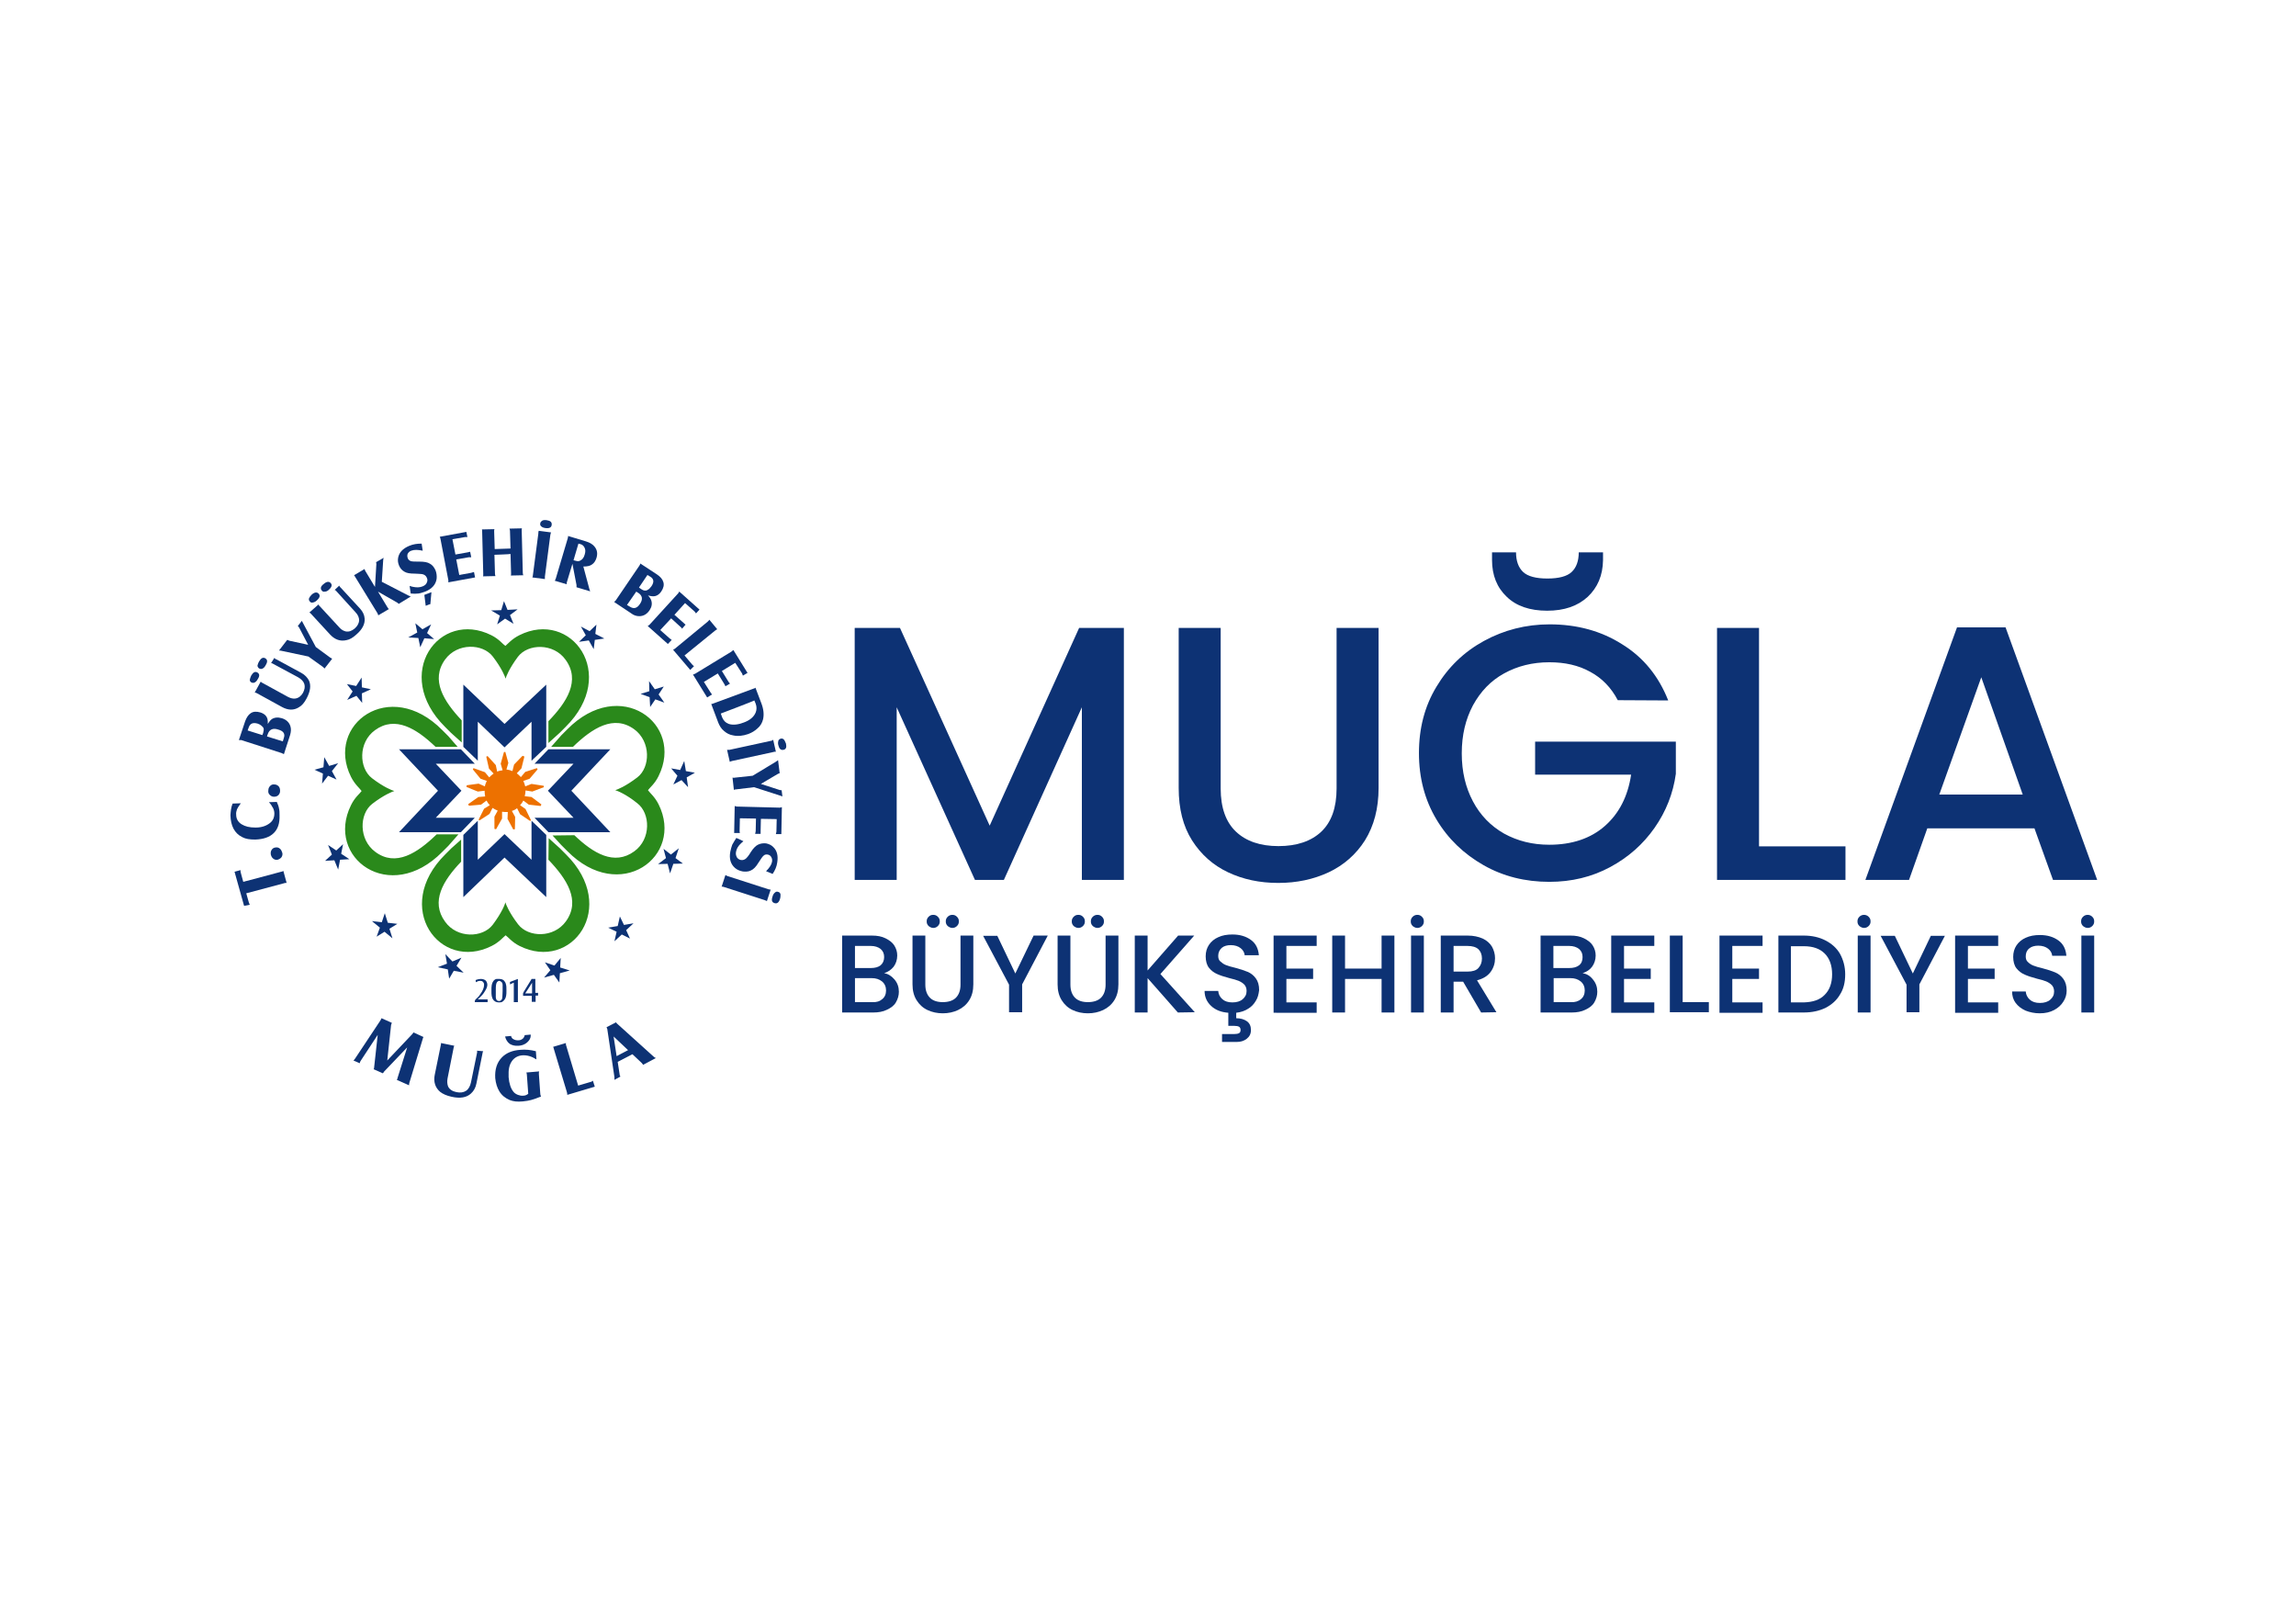 <?xml version="1.0" encoding="utf-8"?>
<!-- Generator: Adobe Illustrator 28.2.0, SVG Export Plug-In . SVG Version: 6.00 Build 0)  -->
<svg version="1.0" id="katman_1" xmlns="http://www.w3.org/2000/svg" xmlns:xlink="http://www.w3.org/1999/xlink" x="0px" y="0px"
	 viewBox="0 0 841.9 595.3" style="enable-background:new 0 0 841.9 595.3;" xml:space="preserve">
<style type="text/css">
	.st0{fill:#0D3274;}
	.st1{fill-opacity:0;}
	.st2{fill:#2A891B;}
	.st3{fill:#ED7100;}
</style>
<g id="mbblogo_00000151518529758858522850000012113790262415524753_">
	<g>
		<path class="st0" d="M412.1,230.2v92.4h-15.4v-63.3l-28.6,63.3h-10.6l-28.7-63.3v63.3h-15.4v-92.4H330l32.9,72.5l32.8-72.5
			C395.7,230.2,412.1,230.2,412.1,230.2z"/>
		<path class="st0" d="M447.6,230.2v58.9c0,7,1.9,12.3,5.6,15.8s8.9,5.3,15.6,5.3s12-1.8,15.7-5.3s5.6-8.8,5.6-15.8v-58.9h15.4v58.7
			c0,7.5-1.7,13.9-5,19.2c-3.3,5.2-7.8,9.1-13.3,11.7c-5.6,2.6-11.7,3.9-18.5,3.9c-6.8,0-12.9-1.3-18.4-3.9
			c-5.5-2.6-9.9-6.5-13.2-11.7s-4.9-11.6-4.9-19.2v-58.7H447.6z"/>
		<path class="st0" d="M593.2,256.7c-2.4-4.6-5.8-8.1-10.1-10.4c-4.3-2.4-9.3-3.5-15-3.5c-6.2,0-11.7,1.4-16.6,4.1
			c-4.9,2.7-8.6,6.6-11.4,11.7c-2.7,5.1-4.1,10.9-4.1,17.6s1.4,12.5,4.1,17.6c2.7,5.1,6.5,9,11.4,11.8c4.9,2.7,10.4,4.1,16.6,4.1
			c8.3,0,15.2-2.3,20.4-6.9c5.2-4.6,8.4-10.8,9.6-18.8h-35.2v-12.1h51.6v11.8c-1,7.2-3.6,13.8-7.8,19.8s-9.6,10.8-16.3,14.4
			c-6.7,3.6-14.1,5.4-22.3,5.4c-8.8,0-16.9-2-24.1-6.1s-13-9.6-17.3-16.8c-4.3-7.2-6.4-15.3-6.4-24.3c0-9.1,2.1-17.2,6.4-24.3
			c4.3-7.2,10.1-12.8,17.4-16.8c7.3-4,15.4-6.1,24.1-6.1c10,0,18.9,2.4,26.6,7.3c7.8,4.8,13.4,11.7,16.9,20.6L593.2,256.7
			L593.2,256.7z M582.2,218.8c-3.7,3.4-8.6,5.1-14.9,5.1c-6.3,0-11.3-1.7-14.8-5.1c-3.6-3.4-5.4-7.9-5.4-13.5v-2.8h8.8
			c0,3.2,0.9,5.6,2.6,7.2c1.7,1.6,4.7,2.4,8.9,2.4c4.2,0,7.2-0.8,8.9-2.4c1.7-1.6,2.6-4,2.6-7.2h8.9v2.9
			C587.7,211,585.8,215.4,582.2,218.8L582.2,218.8z"/>
		<path class="st0" d="M645,310.3h31.7v12.3h-47.1v-92.4H645V310.3z"/>
		<path class="st0" d="M746,303.7h-39.3l-6.7,18.9h-16l33.6-92.6h17.8l33.6,92.6h-16.2L746,303.7L746,303.7z M741.7,291.3l-15.2-43
			l-15.4,43H741.7z"/>
		<path class="st0" d="M328,359.1c1.1,1.3,1.6,2.8,1.6,4.5c0,1.4-0.4,2.7-1.1,3.9s-1.8,2-3.3,2.7c-1.4,0.7-3.1,1-5,1h-11.4V343h10.9
			c2,0,3.6,0.3,5,1c1.4,0.7,2.5,1.5,3.2,2.6s1.1,2.3,1.1,3.7c0,1.6-0.5,3-1.3,4.1c-0.9,1.1-2,1.9-3.5,2.4
			C325.6,357,326.9,357.8,328,359.1L328,359.1z M313.5,354.9h5.8c1.5,0,2.7-0.3,3.6-1c0.8-0.7,1.3-1.7,1.3-3c0-1.3-0.4-2.2-1.3-3
			c-0.9-0.7-2.1-1.1-3.6-1.1h-5.8V354.9L313.5,354.9z M323.5,366.3c0.9-0.7,1.4-1.8,1.4-3.2c0-1.3-0.5-2.5-1.5-3.3
			c-1-0.8-2.2-1.2-3.8-1.2h-6.1v8.8h6.3C321.4,367.5,322.6,367.1,323.5,366.3L323.5,366.3z"/>
		<path class="st0" d="M339.3,343V361c0,2.1,0.6,3.7,1.7,4.8c1.1,1.1,2.7,1.6,4.7,1.6s3.7-0.5,4.8-1.6c1.1-1.1,1.7-2.7,1.7-4.8V343
			h4.7v17.9c0,2.3-0.5,4.2-1.5,5.8c-1,1.6-2.4,2.8-4.1,3.6s-3.6,1.2-5.6,1.2s-3.9-0.4-5.6-1.2s-3-2-4-3.6c-1-1.6-1.5-3.5-1.5-5.8
			V343H339.3z M340.5,339.5c-0.5-0.5-0.7-1-0.7-1.7c0-0.7,0.2-1.2,0.7-1.7c0.5-0.5,1-0.7,1.7-0.7c0.7,0,1.2,0.2,1.7,0.7
			c0.5,0.5,0.7,1,0.7,1.7c0,0.7-0.2,1.2-0.7,1.7c-0.5,0.5-1.1,0.7-1.7,0.7S341,339.9,340.5,339.5z M347.5,339.5
			c-0.5-0.5-0.7-1-0.7-1.7c0-0.7,0.2-1.2,0.7-1.7c0.5-0.5,1.1-0.7,1.7-0.7c0.7,0,1.2,0.2,1.7,0.7c0.5,0.5,0.7,1,0.7,1.7
			c0,0.7-0.2,1.2-0.7,1.7c-0.5,0.5-1.1,0.7-1.7,0.7C348.6,340.2,348,339.9,347.5,339.5z"/>
		<path class="st0" d="M384.2,343l-9.4,17.9v10.2H370V361l-9.5-17.9h5.2l6.6,13.8L379,343H384.2L384.2,343z"/>
		<path class="st0" d="M392.5,343V361c0,2.1,0.6,3.7,1.7,4.8c1.1,1.1,2.7,1.6,4.7,1.6s3.7-0.5,4.8-1.6c1.1-1.1,1.7-2.7,1.7-4.8V343
			h4.7v17.9c0,2.3-0.5,4.2-1.5,5.8c-1,1.6-2.4,2.8-4.1,3.6s-3.6,1.2-5.6,1.2c-2,0-3.9-0.4-5.6-1.2s-3-2-4-3.6
			c-1-1.6-1.5-3.5-1.5-5.8V343H392.5z M393.7,339.5c-0.5-0.5-0.7-1-0.7-1.7c0-0.7,0.2-1.2,0.7-1.7c0.5-0.5,1-0.7,1.7-0.7
			c0.7,0,1.2,0.2,1.7,0.7c0.5,0.5,0.7,1,0.7,1.7c0,0.7-0.2,1.2-0.7,1.7c-0.5,0.5-1.1,0.7-1.7,0.7
			C394.8,340.2,394.2,339.9,393.7,339.5z M400.7,339.5c-0.5-0.5-0.7-1-0.7-1.7c0-0.7,0.2-1.2,0.7-1.7c0.5-0.5,1.1-0.7,1.7-0.7
			c0.7,0,1.2,0.2,1.7,0.7c0.5,0.5,0.7,1,0.7,1.7c0,0.7-0.2,1.2-0.7,1.7c-0.5,0.5-1.1,0.7-1.7,0.7
			C401.8,340.2,401.2,339.9,400.7,339.5z"/>
		<path class="st0" d="M431.9,371.2l-11.1-12.6v12.6h-4.7V343h4.7v12.8L432,343h5.9l-12.4,14.1l12.6,14L431.9,371.2L431.9,371.2z"/>
		<path class="st0" d="M460.5,366.9c-0.7,1.2-1.6,2.2-2.8,2.9c-1.2,0.8-2.7,1.3-4.4,1.5v2c1.6,0,2.9,0.4,3.9,1.1
			c1,0.7,1.5,1.8,1.5,3.2c0,1.4-0.5,2.4-1.5,3.2c-1,0.8-2.2,1.2-3.7,1.2h-5.4v-2.9h4.5c0.7,0,1.3-0.1,1.7-0.3
			c0.4-0.2,0.6-0.6,0.6-1.2c0-0.5-0.2-1-0.6-1.2s-1-0.3-1.7-0.3h-2.2v-4.8c-2.6-0.2-4.7-1-6.3-2.5s-2.4-3.3-2.4-5.5h5
			c0.1,1.2,0.6,2.2,1.5,3c0.9,0.8,2.1,1.2,3.7,1.2c1.6,0,2.9-0.4,3.8-1.2c0.9-0.8,1.4-1.7,1.4-3c0-1-0.3-1.7-0.8-2.3
			c-0.6-0.6-1.2-1-2.1-1.4c-0.8-0.3-2-0.7-3.4-1c-1.9-0.5-3.4-1-4.5-1.5c-1.2-0.5-2.2-1.3-3-2.3c-0.8-1-1.2-2.5-1.2-4.2
			c0-1.6,0.4-3,1.2-4.2c0.8-1.2,2-2.2,3.4-2.8c1.5-0.7,3.2-1,5.2-1c2.8,0,5,0.7,6.8,2s2.7,3.2,2.9,5.6h-5.2c-0.1-1-0.6-1.9-1.5-2.6
			s-2.1-1.1-3.6-1.1c-1.3,0-2.5,0.3-3.3,1c-0.8,0.7-1.3,1.7-1.3,2.9c0,0.9,0.2,1.6,0.8,2.1s1.2,1,2,1.3c0.8,0.3,2,0.7,3.4,1
			c1.9,0.5,3.4,1,4.6,1.5c1.2,0.5,2.2,1.3,3,2.4c0.8,1.1,1.2,2.5,1.2,4.3C461.5,364.6,461.2,365.8,460.5,366.9L460.5,366.9z"/>
		<path class="st0" d="M471.7,346.8v8.3h9.8v3.8h-9.8v8.6h11.1v3.8H467V343h15.8v3.8L471.7,346.8L471.7,346.8z"/>
		<path class="st0" d="M511.3,343v28.2h-4.7v-12.3h-13.4v12.3h-4.7V343h4.7v12.1h13.4V343H511.3z"/>
		<path class="st0" d="M518,339.5c-0.5-0.5-0.7-1-0.7-1.7c0-0.7,0.2-1.2,0.7-1.7c0.5-0.5,1.1-0.7,1.7-0.7c0.7,0,1.2,0.2,1.7,0.7
			c0.5,0.5,0.7,1,0.7,1.7c0,0.7-0.2,1.2-0.7,1.7c-0.5,0.5-1.1,0.7-1.7,0.7C519.1,340.2,518.5,339.9,518,339.5z M522.1,343v28.2h-4.7
			V343H522.1z"/>
		<path class="st0" d="M543.1,371.2l-6.6-11.3H533v11.3h-4.7V343h9.8c2.2,0,4,0.4,5.6,1.1c1.5,0.7,2.7,1.8,3.4,3
			c0.7,1.3,1.1,2.7,1.1,4.2c0,1.8-0.5,3.5-1.6,5c-1.1,1.5-2.7,2.5-5,3.1l7.1,11.7L543.1,371.2L543.1,371.2z M533,356.2h5.2
			c1.7,0,3.1-0.4,3.9-1.3s1.3-2,1.3-3.5s-0.5-2.6-1.3-3.4c-0.9-0.8-2.2-1.2-4-1.2H533L533,356.2L533,356.2z"/>
		<path class="st0" d="M584.1,359.1c1.1,1.3,1.6,2.8,1.6,4.5c0,1.4-0.4,2.7-1.1,3.9s-1.8,2-3.3,2.7c-1.4,0.7-3.1,1-5,1h-11.4V343
			h10.9c2,0,3.6,0.3,5,1c1.4,0.7,2.5,1.5,3.2,2.6s1.1,2.3,1.1,3.7c0,1.6-0.5,3-1.3,4.1s-2,1.9-3.5,2.4
			C581.8,357,583.1,357.8,584.1,359.1L584.1,359.1z M569.6,354.9h5.8c1.5,0,2.7-0.3,3.6-1c0.9-0.7,1.3-1.7,1.3-3
			c0-1.3-0.4-2.2-1.3-3c-0.9-0.7-2.1-1.1-3.6-1.1h-5.8V354.9L569.6,354.9z M579.7,366.3c0.9-0.7,1.4-1.8,1.4-3.2
			c0-1.3-0.5-2.5-1.5-3.3c-1-0.8-2.2-1.2-3.8-1.2h-6.1v8.8h6.3C577.5,367.5,578.8,367.1,579.7,366.3L579.7,366.3z"/>
		<path class="st0" d="M595.5,346.8v8.3h9.8v3.8h-9.8v8.6h11.1v3.8h-15.8V343h15.8v3.8L595.5,346.8L595.5,346.8z"/>
		<path class="st0" d="M617,367.4h9.6v3.7h-14.3V343h4.7L617,367.4L617,367.4z"/>
		<path class="st0" d="M635.2,346.8v8.3h9.8v3.8h-9.8v8.6h11.1v3.8h-15.8V343h15.8v3.8L635.2,346.8L635.2,346.8z"/>
		<path class="st0" d="M669.4,344.8c2.3,1.2,4.1,2.8,5.3,4.9c1.2,2.2,1.9,4.7,1.9,7.5c0,2.9-0.6,5.4-1.9,7.4c-1.2,2.1-3,3.7-5.3,4.9
			c-2.3,1.1-4.9,1.7-8,1.7h-9.3V343h9.3C664.4,343,667.1,343.6,669.4,344.8L669.4,344.8z M669.1,364.7c1.8-1.8,2.7-4.3,2.7-7.5
			c0-3.2-0.9-5.8-2.7-7.6s-4.3-2.7-7.7-2.7h-4.7v20.6h4.7C664.7,367.4,667.3,366.6,669.1,364.7L669.1,364.7z"/>
		<path class="st0" d="M681.8,339.5c-0.5-0.5-0.7-1-0.7-1.7c0-0.7,0.2-1.2,0.7-1.7c0.5-0.5,1.1-0.7,1.7-0.7s1.2,0.2,1.7,0.7
			c0.5,0.5,0.7,1,0.7,1.7c0,0.7-0.2,1.2-0.7,1.7c-0.5,0.5-1.1,0.7-1.7,0.7S682.3,339.9,681.8,339.5z M685.9,343v28.2h-4.7V343H685.9
			z"/>
		<path class="st0" d="M713.2,343l-9.4,17.9v10.2h-4.7V361l-9.5-17.9h5.2l6.6,13.8l6.6-13.8H713.2L713.2,343z"/>
		<path class="st0" d="M721.6,346.8v8.3h9.8v3.8h-9.8v8.6h11.1v3.8h-15.8V343h15.8v3.8L721.6,346.8L721.6,346.8z"/>
		<path class="st0" d="M742.7,370.5c-1.5-0.7-2.7-1.6-3.6-2.8c-0.9-1.2-1.3-2.6-1.3-4.2h5c0.1,1.2,0.6,2.2,1.5,3
			c0.9,0.8,2.1,1.2,3.7,1.2c1.6,0,2.9-0.4,3.8-1.2s1.4-1.7,1.4-3c0-1-0.3-1.7-0.8-2.3c-0.6-0.6-1.2-1-2.1-1.4c-0.8-0.3-2-0.7-3.4-1
			c-1.9-0.5-3.4-1-4.5-1.5c-1.2-0.5-2.2-1.3-3-2.3c-0.8-1-1.2-2.5-1.2-4.2c0-1.6,0.4-3,1.2-4.2s2-2.2,3.4-2.8c1.5-0.7,3.2-1,5.2-1
			c2.8,0,5,0.7,6.8,2s2.7,3.2,2.9,5.6h-5.2c-0.1-1-0.6-1.9-1.5-2.6c-0.9-0.7-2.1-1.1-3.6-1.1c-1.3,0-2.5,0.3-3.3,1
			c-0.9,0.7-1.3,1.7-1.3,2.9c0,0.9,0.2,1.6,0.8,2.1c0.5,0.5,1.2,1,2,1.3c0.8,0.3,2,0.7,3.4,1c1.9,0.5,3.4,1,4.6,1.5
			c1.2,0.5,2.2,1.3,3,2.4c0.8,1.1,1.2,2.5,1.2,4.3c0,1.4-0.4,2.8-1.2,4c-0.8,1.3-1.9,2.3-3.4,3.1c-1.5,0.8-3.2,1.2-5.3,1.2
			C746,371.5,744.2,371.1,742.7,370.5L742.7,370.5z"/>
		<path class="st0" d="M763.8,339.5c-0.5-0.5-0.7-1-0.7-1.7c0-0.7,0.2-1.2,0.7-1.7c0.5-0.5,1.1-0.7,1.7-0.7s1.2,0.2,1.7,0.7
			c0.5,0.5,0.7,1,0.7,1.7c0,0.7-0.2,1.2-0.7,1.7c-0.5,0.5-1.1,0.7-1.7,0.7S764.3,339.9,763.8,339.5z M767.9,343v28.2h-4.7V343H767.9
			z"/>
	</g>
	<path class="st1" d="M73.9,297.3c0-61.3,50.4-111,112.6-111"/>
	<path class="st1" d="M186.5,408.3c-62.2,0-112.6-49.7-112.6-111"/>
	<path class="st0" d="M181.3,203.4l0.2,7c0,0.4,0.1,0.6,0.2,0.8l-4.6,0.1c0,0,0.1-0.2,0.1-0.4c0-0.1,0-0.2,0-0.5l-0.4-15.5
		c0,0,0-0.3,0-0.4c0-0.1,0-0.2-0.1-0.4l4.6-0.1c-0.1,0.2-0.1,0.5-0.1,0.8l0.2,6.5l5.8-0.2l-0.2-6.5c0-0.3-0.1-0.6-0.2-0.8l4.6-0.1
		c0,0-0.1,0.2-0.1,0.4c0,0.1,0,0.2,0,0.5l0.4,15.5c0,0.4,0.1,0.6,0.2,0.8l-4.6,0.1l0.1-0.4c0,0,0-0.2,0-0.5l-0.2-7
		C187.1,203.2,181.3,203.4,181.3,203.4z"/>
	<path class="st0" d="M197.5,194.6l4.6,0.6c0,0-0.1,0.2-0.2,0.4c0,0.1,0,0.2-0.1,0.5l-2,15.3c0,0.4,0,0.6,0,0.9l-4.6-0.6
		c0.1-0.2,0.2-0.5,0.2-0.8l2-15.3c0,0,0-0.3,0-0.4C197.5,194.9,197.5,194.8,197.5,194.6L197.5,194.6z M200.4,190.7
		c1.4,0.2,2,0.7,1.9,1.7c-0.1,1-0.9,1.4-2.3,1.2c-0.7-0.1-1.2-0.3-1.5-0.6c-0.4-0.3-0.5-0.7-0.4-1.1c0-0.4,0.3-0.7,0.7-1
		C199.1,190.7,199.7,190.6,200.4,190.7z"/>
	<path class="st0" d="M210.3,205.4l0.8,0.2c0.7,0.2,1.2,0.2,1.7-0.1c0.8-0.4,1.3-1.1,1.6-2.2c0.3-1,0.3-1.7,0-2.4
		c-0.3-0.7-0.8-1.2-1.5-1.4l-0.8-0.2L210.3,205.4L210.3,205.4z M209.9,206.7l-2,6.6c0,0-0.1,0.3-0.1,0.4c0,0.1,0,0.3,0,0.5l-4.4-1.3
		c0,0,0.1-0.2,0.2-0.3c0-0.1,0.1-0.2,0.2-0.5l4.4-14.8c0.1-0.3,0.1-0.6,0.1-0.8l6.6,2c1.3,0.4,2.4,1,3.1,1.9c1,1.2,1.2,2.6,0.7,4.2
		c-0.3,1-0.9,1.9-1.7,2.4c-0.7,0.5-1.7,0.7-3.1,0.7l2.2,8.2c0.1,0.4,0.2,0.7,0.3,0.9l-5-1.5c0-0.3,0-0.6,0-0.8L209.9,206.7
		L209.9,206.7z"/>
	<path class="st0" d="M161.2,196.8l9.8-1.8l0.4,1.9c-0.2,0-0.6,0-0.9,0l-4.6,0.8l1.1,5.6l4.5-0.8c0.4-0.1,0.7-0.2,0.9-0.2l0.4,2
		c-0.2,0-0.6,0-0.9,0l-4.6,0.8l1.1,5.7l4.4-0.8c0.4-0.1,0.7-0.2,1-0.3l0.4,2l-9.8,1.8c0-0.2,0-0.5,0-0.8l-2.9-15.2
		C161.4,197.1,161.3,196.8,161.2,196.8L161.2,196.8z"/>
	<path class="st0" d="M150.6,217.6l-0.4-2.8c0.7,0.2,1.2,0.4,1.5,0.4c1.1,0.2,2.2,0.2,3.2-0.2c0.8-0.3,1.4-0.8,1.6-1.4
		c0.3-0.6,0.3-1.2,0-1.8c-0.3-0.7-0.8-1.1-1.6-1.3c-0.2,0-0.5-0.1-1-0.1c-0.5,0-1.1-0.1-1.9-0.1c-1.7,0-2.9-0.2-3.7-0.7
		c-0.9-0.5-1.6-1.3-2-2.3c-0.4-1-0.5-1.9-0.3-2.9c0.4-1.9,1.7-3.3,4.1-4.3c1.4-0.6,2.9-0.8,4.5-0.8l0.4,2.6c-1.8-0.4-3.2-0.4-4.2,0
		c-0.6,0.2-1,0.6-1.3,1.1c-0.2,0.5-0.2,1,0,1.6c0.2,0.6,0.6,0.9,1.1,1.1c0.5,0.2,1.6,0.2,3.2,0.2c1.7,0,3,0.2,3.9,0.8
		c0.9,0.5,1.5,1.3,2,2.4c0.4,1,0.5,2.1,0.4,3.1c-0.3,2.1-1.7,3.7-4.2,4.7c-0.9,0.3-1.7,0.6-2.5,0.7S151.7,217.7,150.6,217.6
		L150.6,217.6z M156.1,222.1l-0.5-4l2.6-1l-0.4,4.4C157.8,221.4,156.1,222.1,156.1,222.1z"/>
	<path class="st0" d="M229.9,221.8l1.2,0.7c1.3,0.8,2.5,0.5,3.5-1c1.2-1.7,1-3.1-0.5-4.1l-0.8-0.5
		C233.3,216.9,229.9,221.8,229.9,221.8z M234.3,215.4l0.7,0.5c0.7,0.5,1.3,0.7,1.8,0.6c0.3,0,0.7-0.2,1.1-0.5
		c0.2-0.2,0.4-0.3,0.5-0.5c0.2-0.2,0.3-0.4,0.5-0.6c1-1.5,0.9-2.7-0.5-3.5l-1-0.6L234.3,215.4L234.3,215.4z M234.8,206.6l6.1,4
		c1.2,0.8,2,1.7,2.3,2.7c0.4,1.1,0.1,2.3-0.7,3.5c-0.8,1.2-1.9,1.9-3.2,1.8c-0.4,0-1-0.1-1.7-0.3c0.6,0.6,1,1.2,1.2,1.8
		c0.4,1.2,0.2,2.4-0.6,3.6c-1,1.5-2.3,2.2-3.8,2.2c-1,0-2-0.3-2.9-1l-6.3-4.2c0,0,0.4-0.4,0.6-0.6l8.7-12.8
		C234.6,207.1,234.8,206.8,234.8,206.6L234.8,206.6z"/>
	<path class="st0" d="M138.6,216.9l3.5,5.8c0,0,0.2,0.2,0.2,0.3c0.1,0.1,0.2,0.2,0.3,0.3l-3.9,2.3c0-0.2-0.2-0.5-0.3-0.8l-8.1-13.2
		c0,0-0.2-0.2-0.2-0.4c-0.1-0.1-0.2-0.2-0.3-0.3l3.9-2.3c0,0,0.1,0.3,0.1,0.4c0,0.1,0.1,0.2,0.2,0.4l3.5,5.8l0.5-8.3
		c0-0.2,0-0.5-0.1-0.8l2.8-1.6c-0.1,0.2-0.2,0.6-0.2,1l-0.5,7.8l9.7,5c0.4,0.2,0.7,0.3,0.9,0.4l-4.4,2.7c-0.2-0.2-0.4-0.4-0.6-0.5
		L138.6,216.9L138.6,216.9z"/>
	<path class="st0" d="M249.1,216.9l7.4,6.6l-1.3,1.4c-0.1-0.2-0.3-0.5-0.5-0.7l-3.5-3.1l-3.9,4.3l3.4,3c0.3,0.3,0.5,0.5,0.7,0.6
		l-1.3,1.5c-0.1-0.2-0.3-0.5-0.6-0.7l-3.4-3.1l-4,4.3l3.4,3c0.3,0.2,0.6,0.5,0.8,0.6l-1.4,1.5l-7.4-6.6c0.2-0.1,0.5-0.3,0.7-0.5
		l10.5-11.5C248.9,217.2,249,216.9,249.1,216.9L249.1,216.9z"/>
	<path class="st0" d="M253.1,245.6l-6.3-7.4c0.2-0.1,0.5-0.2,0.7-0.4l12-9.9c0,0,0.2-0.2,0.3-0.3c0.1-0.1,0.2-0.2,0.3-0.4l2.9,3.5
		c0,0-0.2,0.1-0.4,0.2c-0.1,0.1-0.2,0.2-0.4,0.3l-11.2,9.1l2.7,3.2c0.3,0.3,0.5,0.6,0.8,0.7L253.1,245.6L253.1,245.6z"/>
	<path class="st0" d="M118.7,214.1c1-0.9,1.9-1,2.5-0.4c0.7,0.7,0.5,1.5-0.6,2.5c-0.5,0.5-1,0.7-1.5,0.7c-0.5,0.1-0.8,0-1.1-0.4
		c-0.3-0.3-0.4-0.7-0.3-1.2C117.8,215,118.1,214.5,118.7,214.1L118.7,214.1z M114.3,218c1-0.9,1.9-1,2.5-0.4
		c0.7,0.7,0.5,1.5-0.6,2.5c-0.5,0.5-1,0.7-1.5,0.8c-0.5,0.1-0.8,0-1.1-0.4c-0.3-0.3-0.4-0.7-0.3-1.1
		C113.5,218.9,113.8,218.5,114.3,218z M124.4,214.7c0,0,0.1,0.2,0.2,0.4c0,0.1,0.2,0.2,0.3,0.3l7.1,7.7c1,1.1,1.6,2.3,1.7,3.6
		c0.2,2-0.8,4-3,5.9c-1.3,1.2-2.5,1.9-3.7,2.1c-2.2,0.5-4.2-0.2-5.9-2l-7-7.6c0,0-0.2-0.2-0.3-0.3s-0.2-0.2-0.4-0.2l3.4-3
		c0.1,0.2,0.2,0.5,0.5,0.7l7.2,7.8c0.7,0.8,1.5,1.2,2.3,1.4c1.2,0.2,2.2-0.2,3.3-1.1c1-0.9,1.5-1.9,1.6-2.9c0-1-0.4-2.1-1.4-3.1
		l-6.9-7.6c-0.2-0.3-0.5-0.5-0.7-0.5L124.4,214.7L124.4,214.7z"/>
	<path class="st0" d="M268.9,238.3l5.2,8.4l-1.7,1c-0.1-0.2-0.2-0.5-0.3-0.8l-2.5-3.9l-4.9,3l2.4,3.9c0.2,0.3,0.4,0.6,0.6,0.7
		l-1.7,1c-0.1-0.2-0.2-0.5-0.4-0.8l-2.4-3.9l-5.1,3.1l2.4,3.8c0.2,0.3,0.4,0.6,0.6,0.8l-1.8,1.1l-5.2-8.4c0.2,0,0.5-0.2,0.8-0.3
		l13.3-8.1C268.6,238.6,268.8,238.4,268.9,238.3L268.9,238.3z"/>
	<path class="st0" d="M113.1,240.7l-9.9-2.1c-0.4-0.1-0.7-0.1-0.9-0.1l3-3.9h0.1c0,0,0.4,0.2,0.7,0.3l6.9,1.5l-3.3-6.3
		c-0.1-0.2-0.3-0.4-0.5-0.6l1.5-1.9c0,0,0.2,0.5,0.4,0.8l4.7,8.8l5.3,3.9c0.3,0.2,0.5,0.3,0.7,0.4l-2.8,3.6c0,0-0.3-0.4-0.6-0.6
		L113.1,240.7L113.1,240.7z"/>
	<path class="st0" d="M264.3,261.6l0.5,1.4c0.5,1.2,1.3,2,2.4,2.4c1.5,0.5,3.4,0.3,5.5-0.5c2.2-0.8,3.7-2,4.4-3.7
		c0.4-1,0.4-2.1,0-3.2l-0.5-1.2C276.7,256.9,264.3,261.6,264.3,261.6z M277,252.1l2.2,5.8c0.8,2.1,1,4.1,0.6,5.8
		c-0.3,1.3-1,2.5-2.1,3.4c-1,0.9-2,1.5-3.3,2c-2,0.7-3.9,0.9-5.6,0.5c-1.3-0.2-2.4-0.8-3.3-1.6c-1-0.8-1.6-1.8-2.1-3l-2.6-6.9
		c0.3,0,0.5-0.1,0.8-0.2l14.6-5.4C276.6,252.4,276.9,252.3,277,252.1z"/>
	<path class="st0" d="M95,242.5c0.7-1.2,1.4-1.6,2.2-1.2c0.9,0.5,1,1.3,0.2,2.6c-0.3,0.6-0.7,1-1.1,1.2c-0.4,0.2-0.8,0.2-1.2,0
		c-0.4-0.2-0.6-0.6-0.7-1C94.5,243.7,94.6,243.2,95,242.5L95,242.5z M92.1,247.7c0.7-1.2,1.4-1.6,2.2-1.2c0.9,0.5,1,1.3,0.2,2.5
		c-0.3,0.6-0.7,1-1.1,1.2c-0.4,0.2-0.8,0.2-1.2,0c-0.4-0.2-0.6-0.5-0.6-1C91.7,248.8,91.8,248.3,92.1,247.7L92.1,247.7z
		 M100.6,241.2c0,0,0.2,0.2,0.3,0.3c0.1,0.1,0.2,0.2,0.4,0.2l9.2,5c1.3,0.7,2.2,1.7,2.8,2.8c0.8,1.8,0.5,4-0.9,6.6
		c-0.8,1.5-1.7,2.6-2.8,3.2c-1.9,1.2-4,1.1-6.2-0.1l-9.1-5c0,0-0.2-0.1-0.4-0.2c-0.1,0-0.2-0.1-0.5-0.1l2.2-4c0,0,0.4,0.4,0.7,0.5
		l9.3,5.1c1,0.5,1.8,0.7,2.7,0.6c1.2-0.2,2.1-0.9,2.8-2.1c0.6-1.2,0.8-2.2,0.5-3.2c-0.3-1-1.1-1.8-2.3-2.5l-9.1-4.9
		c-0.3-0.2-0.6-0.3-0.8-0.3L100.6,241.2L100.6,241.2z"/>
	<path class="st0" d="M283.5,271.2l1,4.4c0,0-0.3,0-0.4,0s-0.2,0-0.5,0.1l-15.2,3.3c-0.4,0.1-0.6,0.2-0.8,0.3l-1-4.4
		c0.2,0,0.5,0,0.9,0l15.2-3.3c0,0,0.3-0.1,0.4-0.1C283.2,271.4,283.3,271.4,283.5,271.2z M288.2,272.6c0.3,1.4,0,2.1-0.9,2.3
		c-1,0.2-1.6-0.4-1.9-1.7c-0.2-0.7-0.1-1.2,0-1.6c0.1-0.4,0.5-0.7,0.9-0.8c0.4-0.1,0.8,0,1.1,0.3
		C287.7,271.4,287.9,271.9,288.2,272.6L288.2,272.6z"/>
	<path class="st0" d="M103.7,271.8l0.4-1.3c0.5-1.5-0.2-2.5-2-3c-2-0.7-3.3-0.1-3.9,1.6l-0.3,0.9L103.7,271.8z M96.2,269.5l0.3-0.8
		c0.2-0.8,0.3-1.4,0.1-1.8c-0.1-0.3-0.4-0.5-0.8-0.9c-0.2-0.1-0.4-0.3-0.6-0.4c-0.2-0.1-0.5-0.2-0.7-0.3c-1.7-0.5-2.8-0.1-3.3,1.4
		l-0.4,1.1L96.2,269.5L96.2,269.5z M87.6,271.3l2.3-6.9c0.5-1.3,1.1-2.3,2-2.9c1-0.7,2.2-0.7,3.6-0.3c1.5,0.5,2.3,1.3,2.6,2.5
		c0.1,0.4,0.1,1,0.1,1.7c0.4-0.7,0.9-1.3,1.4-1.7c1-0.7,2.3-0.8,3.7-0.4c1.7,0.5,2.8,1.6,3.2,3c0.3,1,0.2,2-0.1,3.1l-2.3,7.1
		c0,0-0.5-0.3-0.8-0.4l-14.9-4.8C88,271.4,87.8,271.3,87.6,271.3L87.6,271.3z"/>
	<path class="st0" d="M276,284.4l8.6-5.2c0.3-0.2,0.5-0.4,0.7-0.5l0.6,4.8h-0.1c0,0-0.4,0.1-0.7,0.3l-6.1,3.6l6.8,2.2
		c0.2,0.1,0.5,0.1,0.8,0.1l0.3,2.3c0,0-0.4-0.2-0.8-0.3l-9.6-3.1l-6.6,0.8c-0.4,0-0.6,0.1-0.8,0.2l-0.5-4.5c0.2,0,0.5,0.1,0.9,0
		L276,284.4L276,284.4z"/>
	<path class="st0" d="M98.4,289.7c0-0.7,0.3-1.2,0.7-1.6c0.4-0.4,0.9-0.6,1.6-0.5c0.6,0,1.1,0.3,1.5,0.7c0.4,0.5,0.5,1,0.5,1.7
		c0,0.7-0.3,1.2-0.7,1.6c-0.5,0.4-1,0.5-1.6,0.5c-0.6,0-1.1-0.3-1.5-0.7C98.4,290.9,98.3,290.4,98.4,289.7z"/>
	<path class="st0" d="M286.7,295.9l-0.2,9.9h-2c0.1-0.3,0.1-0.6,0.2-0.9l0.1-4.6l-5.8-0.1l-0.1,4.5c0,0.4,0,0.7,0,1h-2
		c0.1-0.3,0.1-0.6,0.2-1l0.1-4.6l-5.9-0.1l-0.1,4.4c0,0.4,0,0.7,0.1,1h-2.1l0.2-9.9c0.2,0.1,0.5,0.1,0.8,0.2l15.7,0.4
		C286.3,296,286.6,296,286.7,295.9L286.7,295.9z"/>
	<path class="st0" d="M270,307.2l2.6,1.2c-0.6,0.5-1,0.9-1.2,1.1c-0.8,0.8-1.3,1.7-1.5,2.7c-0.2,0.9,0,1.5,0.3,2.1
		c0.3,0.5,0.9,0.9,1.5,1c0.7,0.1,1.4-0.1,2-0.7c0.1-0.1,0.3-0.4,0.6-0.7c0.3-0.3,0.6-0.9,1-1.5c0.9-1.4,1.8-2.3,2.6-2.7
		c1-0.5,2-0.6,3-0.5c1,0.2,1.9,0.6,2.6,1.3c1.4,1.3,1.9,3.2,1.5,5.7c-0.2,1.5-0.8,2.9-1.7,4.2l-2.4-1c1.3-1.3,2-2.4,2.2-3.5
		c0.1-0.6,0-1.2-0.3-1.7c-0.3-0.5-0.7-0.8-1.3-0.9c-0.6-0.1-1.1,0-1.5,0.4c-0.4,0.3-1,1.2-1.9,2.6c-0.9,1.5-1.8,2.4-2.7,2.8
		c-0.9,0.5-2,0.5-3,0.4c-1.1-0.2-2.1-0.6-2.9-1.3c-1.6-1.4-2.2-3.4-1.7-6c0.2-0.9,0.4-1.7,0.7-2.5C268.9,309,269.4,308.1,270,307.2z
		"/>
	<path class="st0" d="M85.3,294.6l3-0.1c-0.7,0.9-1.1,1.6-1.4,2.2c-0.2,0.6-0.4,1.3-0.3,2c0,1.5,0.7,2.7,2,3.5
		c1.3,0.8,2.9,1.2,5.1,1.2c2.2,0,3.9-0.6,5.2-1.6c1.2-0.9,1.7-2.1,1.7-3.6c0-0.7-0.2-1.4-0.5-2c-0.2-0.3-0.4-0.6-0.6-1
		c-0.2-0.3-0.5-0.7-0.9-1.1l2.9-0.1c0.4,0.9,0.7,1.7,0.8,2.4c0.2,0.7,0.2,1.6,0.2,2.5c0.1,2.9-0.6,5-2.1,6.5
		c-1.5,1.5-3.8,2.3-6.8,2.4c-2,0-3.5-0.2-4.8-0.9c-2.8-1.4-4.2-4.1-4.3-8C84.6,297.5,84.7,296,85.3,294.6L85.3,294.6z"/>
	<path class="st0" d="M99.3,313.3c-0.1-0.7,0-1.3,0.3-1.7c0.3-0.5,0.7-0.8,1.4-0.9c0.6-0.1,1.1,0,1.6,0.4c0.5,0.4,0.7,0.9,0.9,1.5
		s0,1.3-0.3,1.7s-0.8,0.7-1.4,0.9c-0.6,0.1-1.1,0-1.6-0.4S99.5,314,99.3,313.3z"/>
	<path class="st0" d="M282.6,326.1l-1.4,4.3c0,0-0.2-0.2-0.3-0.2c-0.1,0-0.2-0.1-0.5-0.2l-14.9-4.8c-0.4-0.1-0.6-0.2-0.9-0.1
		l1.4-4.3c0,0,0.5,0.3,0.8,0.4l14.9,4.8c0,0,0.3,0.1,0.4,0.1C282.3,326.1,282.4,326.2,282.6,326.1L282.6,326.1z M286,329.6
		c-0.4,1.3-1.1,1.8-2,1.5c-1-0.3-1.2-1.1-0.7-2.5c0.2-0.7,0.5-1.1,0.9-1.4c0.3-0.3,0.7-0.4,1.2-0.2c0.4,0.1,0.7,0.4,0.8,0.9
		C286.2,328.4,286.2,329,286,329.6L286,329.6z"/>
	<path class="st0" d="M89.5,332.1L86,319.6l2.2-0.6c0,0,0,0.3,0,0.5c0,0.2,0.1,0.3,0.1,0.5l0.9,3.3l13.9-3.7c0,0,0.3-0.1,0.4-0.1
		c0.1,0,0.2-0.1,0.4-0.2l1.2,4.4c0,0-0.3,0-0.4,0s-0.3,0-0.5,0.1l-13.9,3.7l0.9,3.2c0.1,0.3,0.2,0.7,0.4,1L89.5,332.1L89.5,332.1z"
		/>
	<path class="st2" d="M136.4,285.3c-4.8-3.7-5.1-13.1,1.1-17.6c7.4-5.4,15.2-0.6,22.2,6.1h8.1l-3.4-3.9l-1.1-1.1l-1.1-1.1
		c-19.3-19.6-43-2-33.5,17.1c1.4,2.8,3.2,4.2,3.9,5.2c-0.6,0.9-2.5,2.3-3.9,5.2c-9.5,19.2,14.2,36.7,33.5,17.1l1.1-1.1l1.1-1.1
		l3.7-4.2h-8c-7.1,6.9-15,12-22.5,6.4c-6.1-4.5-5.9-13.9-1.1-17.6c4.3-3.3,7.4-4.5,8.1-4.7l0,0C143.8,289.8,140.7,288.6,136.4,285.3
		 M180.7,339c-3.7,4.9-13.1,5.1-17.5-1.1c-5.4-7.4-0.7-15.1,5.9-22v-8.1l-3.6,3.2l-1.1,1.1l-1.1,1.1c-19.6,19.4-2,43.2,17,33.6
		c2.8-1.4,4.2-3.2,5.1-3.9c0.9,0.6,2.3,2.5,5.1,3.9c19.1,9.6,36.6-14.2,17-33.6l-1.1-1.1l-1.1-1.1l-4.1-3.7l-0.1,7.9
		c6.8,7.1,11.9,15,6.4,22.6c-4.5,6.2-13.8,5.9-17.5,1.1c-3.3-4.3-4.5-7.4-4.7-8.1l0,0C185.2,331.5,184,334.6,180.7,339L180.7,339z
		 M233.7,294.5c4.8,3.7,5.1,13.1-1.1,17.6c-7.4,5.4-15.1,0.7-22-5.9l-8,0.1l3.2,3.5l1.1,1.1l1.1,1.1c19.3,19.6,43,2,33.5-17.1
		c-1.4-2.8-3.2-4.2-3.9-5.2c0.6-0.9,2.5-2.3,3.9-5.2c9.5-19.2-14.2-36.7-33.5-17.1l-1.1,1.1l-1.1,1.1l-3.7,4.2h8
		c7.1-6.9,15-11.9,22.5-6.4c6.1,4.5,5.9,13.9,1.1,17.6c-4.3,3.3-7.4,4.5-8.1,4.7l0,0C226.3,289.9,229.5,291.1,233.7,294.5
		L233.7,294.5z M189.9,240.8c3.7-4.9,13.1-5.1,17.5,1.1c5.5,7.6,0.5,15.5-6.3,22.5v8l4.1-3.7l1.1-1.1l1.1-1.1
		c19.6-19.4,2-43.2-17-33.6c-2.8,1.4-4.2,3.2-5.1,3.9c-0.9-0.6-2.3-2.5-5.1-3.9c-19.1-9.6-36.6,14.2-17,33.6l1.1,1.1l1.1,1.1
		l3.9,3.5v-8.1c-6.6-7-11.5-14.8-6.1-22.3c4.5-6.2,13.8-5.9,17.5-1.1c3.3,4.3,4.5,7.4,4.7,8.1l0,0
		C185.5,248.2,186.7,245.1,189.9,240.8L189.9,240.8z"/>
	<path class="st3" d="M185.3,275.7h-0.5l-1.2,4.3l0.7,2.4c-0.7,0.1-1.4,0.2-2,0.5l-0.5-2.4l-3-3.3h-0.1l-0.3,0.2h-0.1l1,4.4l1.7,1.8
		c-0.6,0.4-1.1,0.9-1.6,1.4l-1.6-1.9l-4.2-1.5v0.1l-0.2,0.3v0.1l2.8,3.4l2.3,0.8c-0.3,0.6-0.6,1.3-0.7,2l-2.3-1l-4.4,0.6v0.5
		l-0.1,0.1l4.2,1.7l2.5-0.3v0.2c0,0.7,0.1,1.3,0.2,1.9l-2.5,0.2l-3.7,2.6v0.1l0.2,0.4v0.1l4.5-0.4l2-1.5c0.3,0.6,0.7,1.2,1.2,1.7
		l-2.1,1.3l-2,4h0l0.3,0.3h0l3.7-2.4l1.1-2.2c0.6,0.4,1.2,0.7,1.9,1l-1.2,2.2v4.5h0.1l0.4,0.1h0.1l2.2-3.9v-2.5
		c0.3,0,0.7,0.1,1.1,0.1c0.3,0,0.7,0,1,0l-0.1,2.5l2.1,3.9h0.1l0.4-0.1h0.1l0.1-4.5l-1.2-2.2c0.7-0.2,1.3-0.5,1.9-1l1.1,2.2l3.7,2.5
		h0l0.3-0.3h0l-2-4.1l-2-1.4c0.5-0.5,0.9-1.1,1.2-1.7l2,1.5l4.4,0.5v-0.1l0.2-0.4v-0.1l-3.6-2.7l-2.5-0.3c0.2-0.7,0.3-1.4,0.3-2.1
		l0,0l2.5,0.4l4.2-1.6v-0.5l-4.5-0.7l-2.3,0.9c-0.2-0.7-0.4-1.4-0.7-2l2.3-0.8l2.9-3.4v-0.1l-0.2-0.3v-0.1l-4.3,1.4l-1.6,1.9
		c-0.5-0.5-1-1-1.5-1.4l1.7-1.8l1.1-4.4H192l-0.3-0.2h-0.1l-3.1,3.2l-0.6,2.4c-0.7-0.3-1.4-0.5-2.2-0.6l0.7-2.4L185.3,275.7l-0.1,0
		L185.3,275.7z"/>
	<polygon class="st0" points="184.8,220.4 186.1,223.6 189.8,223.4 187,225.5 188.3,228.7 185.2,226.8 182.3,228.9 183.3,225.7 
		180.1,223.8 183.8,223.7 	"/>
	<polygon class="st0" points="152.3,228.5 154.9,230.7 158.1,228.9 156.6,232.1 159.2,234.3 155.6,234 154.1,237.3 153.4,233.9 
		149.7,233.7 153,231.9 	"/>
	<polygon class="st0" points="127.2,250.8 130.6,251.5 132.6,248.4 132.7,252 136,252.7 132.7,254.2 132.8,257.7 130.7,255.1 
		127.3,256.6 129.3,253.5 	"/>
	<polygon class="st0" points="115.3,282.2 118.6,281.3 118.9,277.6 120.7,280.8 124,279.8 121.7,282.7 123.4,285.8 120.3,284.4 
		118.1,287.3 118.4,283.6 	"/>
	<polygon class="st0" points="119.2,315.6 121.7,313.3 120.3,309.8 123.3,311.8 125.8,309.5 125.1,313 128.1,315 124.7,315.2 
		124,318.8 122.6,315.4 	"/>
	<polygon class="st0" points="138.1,343.4 139.3,340.1 136.4,337.7 140,338.1 141.1,334.8 142.2,338.3 145.7,338.7 142.8,340.5 
		143.9,344 141,341.6 	"/>
	<polygon class="st0" points="164.7,358.8 164.2,355.4 160.5,354.6 163.9,353.3 163.3,349.8 165.9,352.5 169.2,351.1 167.4,354.1 
		170,356.6 166.4,355.9 	"/>
	<polygon class="st0" points="205.1,360.2 203.1,357.4 199.5,358.4 201.8,355.7 199.8,352.8 203.3,354 205.6,351.2 205.4,354.7 
		208.9,355.8 205.3,356.8 	"/>
	<polygon class="st0" points="231,344.1 228,342.6 225.3,345.1 226.1,341.6 223,340.1 226.5,339.5 227.3,336 228.8,339.1 
		232.3,338.5 229.6,341 	"/>
	<polygon class="st0" points="250.4,316.6 246.9,316.7 245.7,320.2 244.8,316.7 241.3,316.8 244.2,314.6 243.3,311.2 246,313.3 
		248.9,311 247.7,314.6 	"/>
	<polygon class="st0" points="254.8,283.3 251.8,285 252.3,288.6 249.9,286 246.9,287.6 248.4,284.4 246.1,281.7 249.4,282.3 
		250.9,279 251.5,282.7 	"/>
	<polygon class="st0" points="243.4,251.7 241.5,254.6 243.6,257.6 240.3,256.4 238.4,259.2 238.2,255.6 234.9,254.4 238.1,253.4 
		238,249.7 240.1,252.7 	"/>
	<polygon class="st0" points="218.7,229 218.3,232.4 221.6,234.1 218.1,234.6 217.7,238 215.9,234.8 212.3,235.3 214.8,232.9 
		213,229.7 216.2,231.4 	"/>
	<path class="st0" d="M192.6,364.2h2.5v-3.9L192.6,364.2z M195,365.1h-3.2v-1c0,0,0.2-0.2,0.2-0.4l2.7-4.4c0,0,0.2-0.3,0.2-0.4h1.4
		c0,0,0,0.1,0,0.2c0,0,0,0.1,0,0.2v4.7h0.6c0,0,0.3,0,0.4,0v1c0,0-0.2,0-0.2,0s-0.1,0-0.2,0h-0.5v1.9c0,0,0,0.3,0,0.4H195
		c0,0,0-0.2,0-0.4L195,365.1L195,365.1z M188.5,360.2l-1.5,0.7v-0.5c0,0,0-0.2,0-0.4l2.9-1.1c0,0,0,0.1,0,0.2c0,0,0,0.1,0,0.2v7.7
		c0,0,0,0.2,0,0.2s0,0.1,0,0.2h-1.5c0,0,0-0.2,0-0.4V360.2L188.5,360.2z M183.1,359.6c-0.3,0-0.5,0.1-0.8,0.4
		c-0.2,0.2-0.3,0.5-0.4,1s-0.1,1.2-0.1,2.2c0,0.3,0,0.6,0,1c0,0.3,0,0.7,0,1c0,0.2,0,0.4,0,0.5c0,0.1,0.1,0.3,0.1,0.5
		c0.1,0.2,0.2,0.5,0.4,0.6s0.4,0.2,0.7,0.2c0.4,0,0.7-0.2,0.9-0.5c0.2-0.2,0.3-0.5,0.3-1c0-0.5,0.1-1.2,0.1-2.3c0-0.8,0-1.4,0-1.7
		c0-0.2,0-0.3,0-0.5c0-0.2-0.1-0.3-0.1-0.5c-0.1-0.2-0.2-0.5-0.5-0.6C183.5,359.7,183.3,359.6,183.1,359.6L183.1,359.6z
		 M183.1,358.9c0.7,0,1.3,0.2,1.7,0.6c0.3,0.3,0.6,0.8,0.7,1.3c0.2,0.6,0.2,1.3,0.2,2.3c0,0.8,0,1.5-0.1,1.9
		c-0.1,0.5-0.2,0.9-0.4,1.2c-0.2,0.4-0.5,0.7-0.9,1s-0.8,0.3-1.4,0.3c-1,0-1.7-0.4-2.2-1.2c-0.2-0.4-0.3-0.8-0.4-1.2
		c-0.1-0.5-0.1-1.1-0.1-1.9c0-0.8,0-1.5,0.1-2c0.1-0.5,0.2-0.8,0.4-1.2c0.2-0.4,0.5-0.7,0.8-0.9c0.2-0.1,0.4-0.2,0.6-0.2
		S182.8,358.9,183.1,358.9z M174.3,366.5c0.8-0.7,1.4-1.3,1.8-2c0.9-1.2,1.4-2.4,1.4-3.4c0-0.5-0.1-0.8-0.4-1.1
		c-0.2-0.3-0.6-0.4-1.1-0.4c-0.5,0-1,0.2-1.5,0.5l-0.1-0.8c0.5-0.2,0.8-0.2,1-0.3c0.2,0,0.5-0.1,0.9-0.1c0.7,0,1.3,0.2,1.7,0.5
		c0.2,0.2,0.4,0.4,0.5,0.7c0.1,0.3,0.2,0.6,0.2,0.9c0,0.7-0.3,1.5-0.9,2.4c-0.5,0.9-1.2,1.7-1.9,2.3l-0.5,0.5l-0.2,0.2h3
		c0.3,0,0.5,0,0.6,0v1h-4.7c0,0,0-0.2,0-0.4L174.3,366.5L174.3,366.5z"/>
	<polygon class="st0" points="160.6,289.9 146.3,274.7 169,274.7 174.1,280 159.8,280 169.2,289.9 159.8,299.8 174.1,299.8 
		169,305.1 146.3,305.1 	"/>
	<polygon class="st0" points="185,314.4 169.9,328.9 169.9,306.1 175.2,300.9 175.2,315.2 185,305.8 194.9,315.2 194.9,300.9 
		200.3,306.1 200.3,328.9 	"/>
	<polygon class="st0" points="209.5,289.9 223.8,305.1 201.1,305.1 196,299.8 210.3,299.8 200.9,289.9 210.3,280 196,280 
		201.1,274.7 223.8,274.7 	"/>
	<polygon class="st0" points="185,265.4 200.3,251 200.3,273.8 194.9,278.9 194.9,264.6 185,274 175.2,264.6 175.2,278.9 
		169.9,273.8 169.9,251 	"/>
	<path class="st0" d="M226.1,387.2l4.2-2.2l-5.3-5L226.1,387.2z M226.5,389.3l0.7,4.6c0,0.3,0.1,0.5,0.2,0.6l0.1,0.2l-2.2,1.2
		c0-0.3,0-0.6,0-1l-2.6-17.5c0,0,0-0.2-0.1-0.3c0-0.1-0.1-0.2-0.1-0.3l-0.1-0.2l3.5-1.8c0,0,0.2,0.4,0.5,0.6l13.3,12
		c0.2,0.2,0.5,0.4,0.8,0.5l-4.7,2.5l-0.1-0.2c0,0-0.2-0.3-0.4-0.5l-3.4-3.2L226.5,389.3L226.5,389.3z M218.1,398.4l-10.1,3
		c0-0.2,0-0.6-0.1-0.9l-4.8-15.9c0,0-0.1-0.3-0.1-0.4c0-0.1-0.1-0.2-0.2-0.4l4.7-1.4c0,0,0,0.3,0,0.4c0,0.1,0,0.3,0.1,0.5l4.4,14.7
		l4.4-1.3c0.5-0.1,0.8-0.3,1-0.5L218.1,398.4L218.1,398.4z M196.5,385.4l0.2,3c-1.7-1.1-3.4-1.6-5.1-1.5c-1.6,0.1-2.9,0.8-3.8,2
		c-0.5,0.7-0.9,1.5-1.1,2.5c-0.1,0.5-0.2,1-0.2,1.6s0,1.2,0,1.9c0.2,2.4,0.8,4.2,1.8,5.4c0.4,0.5,0.9,0.8,1.6,1.1
		c0.6,0.2,1.3,0.4,2,0.3c0.7,0,1.3-0.3,1.8-0.7l-0.5-6.9c0-0.4-0.1-0.7-0.2-0.9l4.7-0.4c0,0-0.1,0.3-0.1,0.5c0,0.1,0,0.3,0,0.5
		l0.5,7c0,0.5,0.1,0.9,0.3,1.2c-1.7,0.7-2.9,1.1-3.7,1.3c-0.8,0.2-1.8,0.4-3,0.5c-2,0.2-3.5,0-4.8-0.5c-1.6-0.7-2.9-1.7-3.8-3.2
		c-0.8-1.3-1.3-2.9-1.5-4.8c-0.2-3.2,0.6-5.8,2.5-7.7c1.6-1.6,3.8-2.5,6.6-2.7C192.7,384.7,194.6,384.9,196.5,385.4L196.5,385.4z
		 M192.4,379.5l2.2-0.2c0,0.4,0,0.7-0.1,1.1c-0.1,0.4-0.3,0.7-0.5,1c-0.9,1.2-2.2,1.9-3.9,2c-1.3,0.1-2.4-0.2-3.2-0.7
		c-0.8-0.6-1.4-1.5-1.7-2.7l2.2-0.2c0.1,0.5,0.4,1,0.9,1.2c0.5,0.3,1,0.4,1.7,0.4c0.7,0,1.2-0.2,1.7-0.6
		C192,380.5,192.3,380.1,192.4,379.5L192.4,379.5z M177.2,385.4c0,0-0.2,0.3-0.2,0.4c0,0.1-0.1,0.3-0.1,0.5l-2.2,10.9
		c-0.3,1.6-1,2.8-2,3.7c-1.6,1.5-4,1.9-7.1,1.2c-1.8-0.4-3.2-1-4.2-1.8c-1.8-1.5-2.5-3.7-2-6.2l2.2-10.8c0,0,0-0.3,0.1-0.4
		c0-0.1,0-0.3,0-0.5l4.9,1c-0.2,0.2-0.2,0.5-0.3,0.9l-2.2,11.1c-0.2,1.1-0.1,2.1,0.2,2.9c0.5,1.1,1.6,1.8,3.1,2.1
		c1.4,0.3,2.6,0.1,3.5-0.5c0.9-0.6,1.5-1.7,1.8-3.1l2.2-10.7c0.1-0.4,0.1-0.7,0-0.9L177.2,385.4L177.2,385.4z M138.5,379.4l-6.3,9.6
		l-0.1,0.2c0,0-0.1,0.2-0.1,0.2c0,0.1,0,0.2-0.1,0.4l-2.3-1c0.2-0.2,0.5-0.5,0.6-0.7l9.3-14l0.2-0.4l0.2-0.4l3.8,1.7l-0.1,0.2
		c0,0-0.1,0.3-0.2,0.6l-1.4,13l9.1-9.6c0,0,0.3-0.4,0.4-0.5l0.1-0.2l3.7,1.7l-0.2,0.3c0,0-0.1,0.3-0.1,0.4l-4.9,16.1
		c-0.1,0.2-0.1,0.5-0.1,0.9l-4.5-2l0.2-0.4l0.1-0.4l3.5-11.1l-8.4,8.8c0,0-0.2,0.2-0.2,0.3c-0.1,0.1-0.1,0.2-0.2,0.2l-0.1,0.2
		l-3.4-1.5l0.1-0.2c0,0,0.1-0.3,0.1-0.6L138.5,379.4L138.5,379.4z"/>
</g>
</svg>
